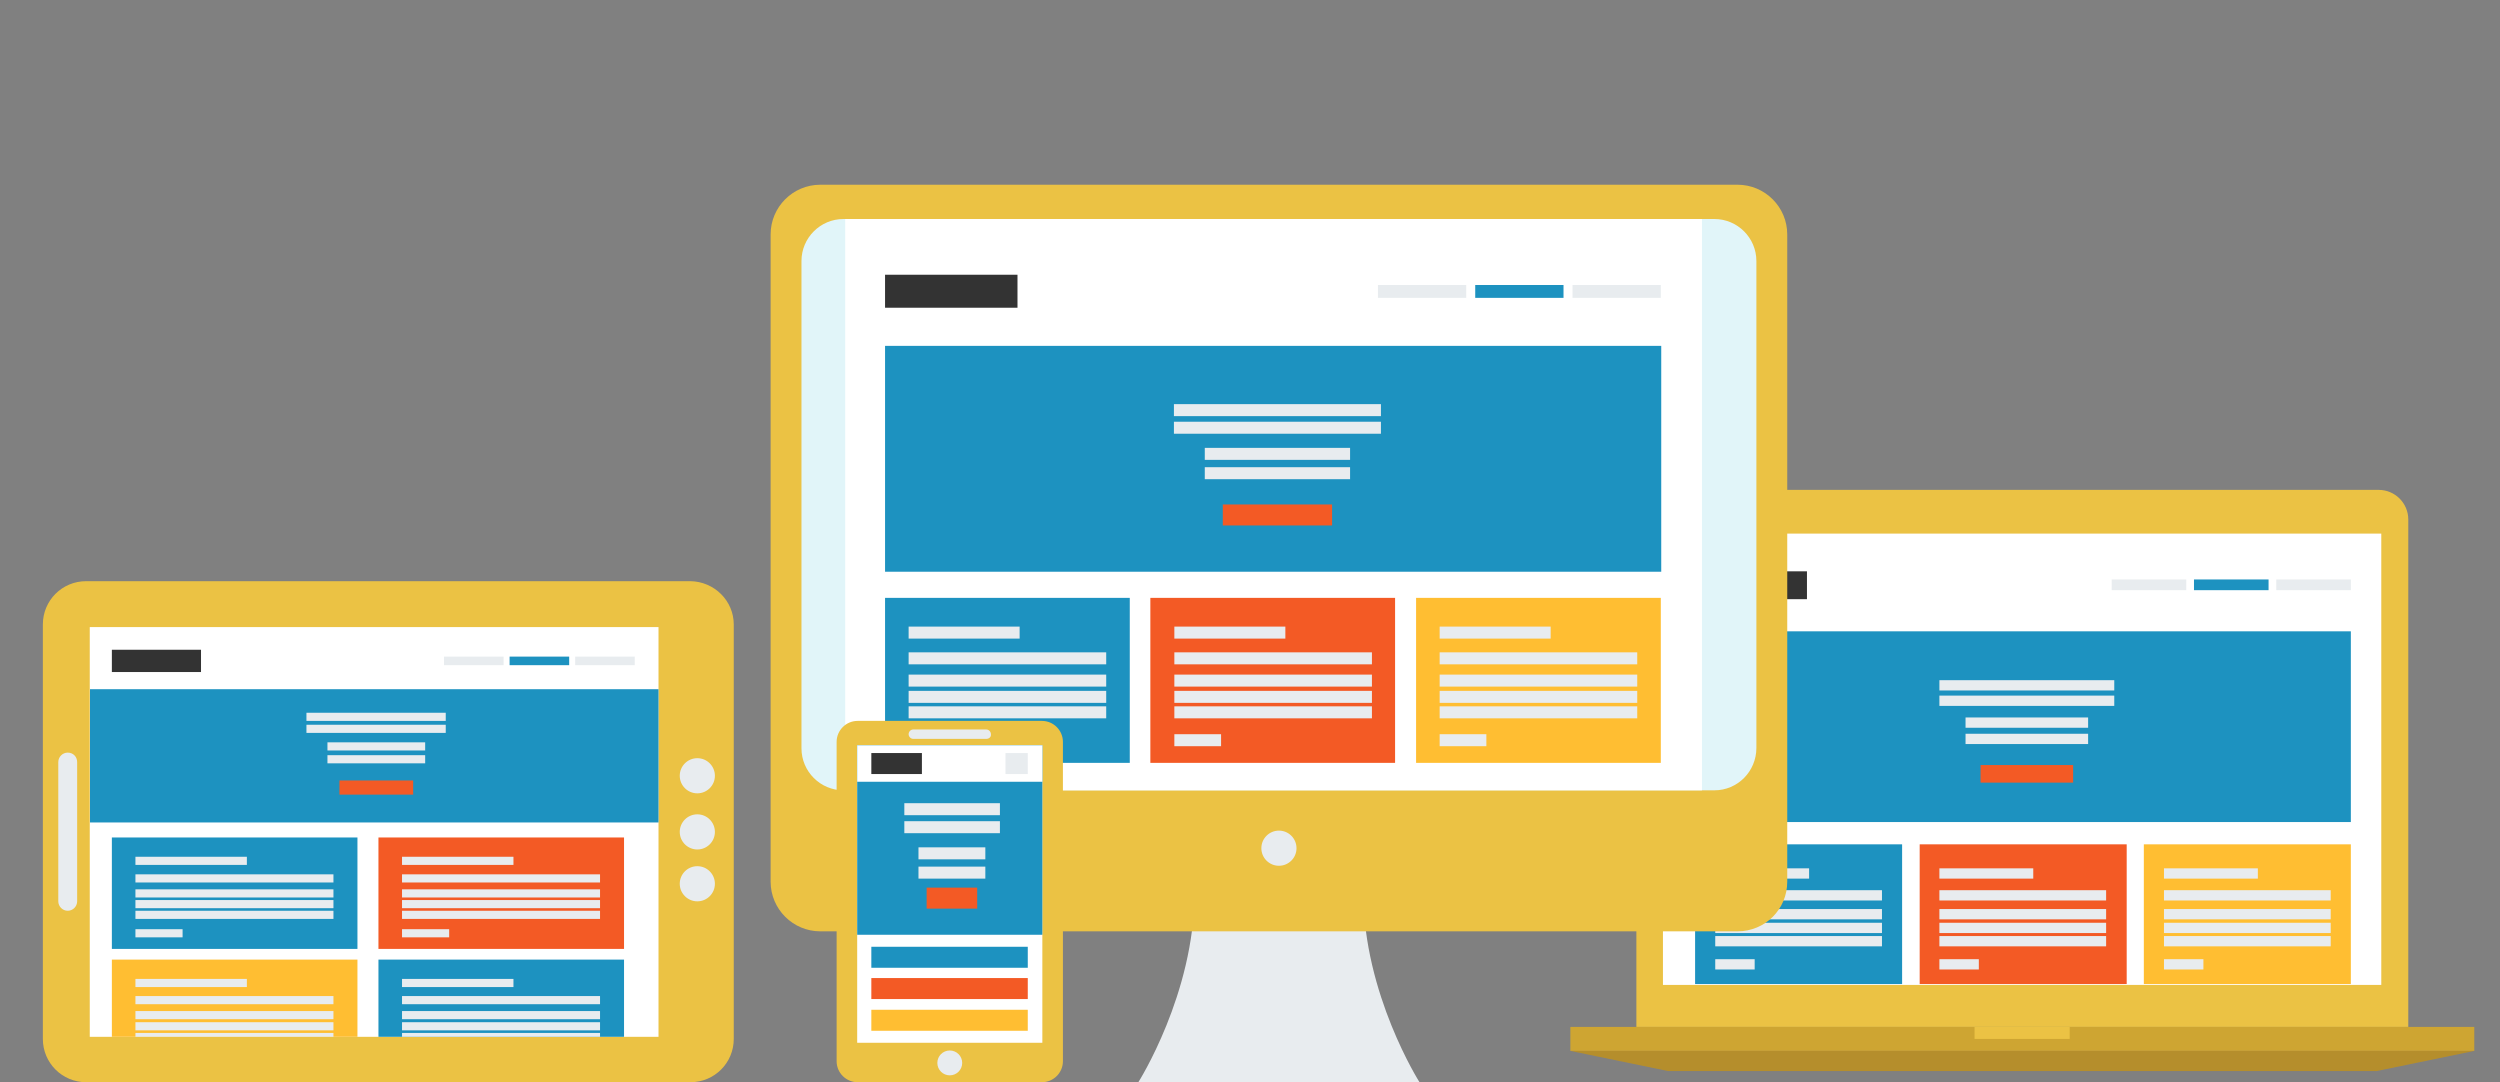 <?xml version="1.0" encoding="utf-8"?>
<!-- Generator: Adobe Illustrator 19.2.1, SVG Export Plug-In . SVG Version: 6.00 Build 0)  -->
<svg version="1.1" id="Layer_1" xmlns="http://www.w3.org/2000/svg" xmlns:xlink="http://www.w3.org/1999/xlink" x="0px" y="0px"
	 viewBox="0 0 583.3 252.5" enable-background="new 0 0 583.3 252.5" xml:space="preserve">
<rect x="0" y="0" width="583.3" height="252.5" fill="#808080" stroke="none"/>
<g>
	<g>
		<path fill="#EBC244" d="M381.8,239.6h180.1V121.2c0-3.8-3.1-6.9-6.9-6.9H388.7c-3.8,0-6.9,3.1-6.9,6.9V239.6z"/>
		<rect x="388" y="124.5" fill="#FFFFFF" width="167.6" height="105.3"/>
		<rect x="366.4" y="239.6" fill="#CEA532" width="210.9" height="5.6"/>
		<polygon fill="#B58E2C" points="389.2,249.9 554.5,249.9 577.3,245.2 366.4,245.2 		"/>
		<rect x="460.7" y="239.6" fill="#EBC244" width="22.2" height="2.8"/>
	</g>
	<g>
		<rect x="395.5" y="133.3" fill="#333333" width="26.1" height="6.5"/>
		<rect x="492.7" y="135.2" fill="#E8ECEF" width="17.4" height="2.5"/>
		<rect x="511.9" y="135.2" fill="#1D92C0" width="17.4" height="2.5"/>
		<rect x="531.1" y="135.2" fill="#E8ECEF" width="17.4" height="2.5"/>
		<rect x="395.5" y="197" fill="#1D92C0" width="48.3" height="32.6"/>
		<rect x="400.2" y="202.6" fill="#E8ECEF" width="21.9" height="2.4"/>
		<rect x="400.2" y="207.7" fill="#E8ECEF" width="38.9" height="2.4"/>
		<rect x="400.2" y="212.1" fill="#E8ECEF" width="38.9" height="2.4"/>
		<rect x="400.2" y="215.3" fill="#E8ECEF" width="38.9" height="2.4"/>
		<rect x="400.2" y="218.4" fill="#E8ECEF" width="38.9" height="2.4"/>
		<rect x="400.2" y="223.8" fill="#E8ECEF" width="9.2" height="2.4"/>
		<rect x="447.9" y="197" fill="#F35A25" width="48.3" height="32.6"/>
		<rect x="452.5" y="202.6" fill="#E8ECEF" width="21.9" height="2.4"/>
		<rect x="452.5" y="207.7" fill="#E8ECEF" width="38.9" height="2.4"/>
		<rect x="452.5" y="212.1" fill="#E8ECEF" width="38.9" height="2.4"/>
		<rect x="452.5" y="215.3" fill="#E8ECEF" width="38.9" height="2.4"/>
		<rect x="452.5" y="218.4" fill="#E8ECEF" width="38.9" height="2.4"/>
		<rect x="452.5" y="223.8" fill="#E8ECEF" width="9.2" height="2.4"/>
		<rect x="500.2" y="197" fill="#FFBE32" width="48.3" height="32.6"/>
		<rect x="504.9" y="202.6" fill="#E8ECEF" width="21.9" height="2.4"/>
		<rect x="504.9" y="207.7" fill="#E8ECEF" width="38.9" height="2.4"/>
		<rect x="504.9" y="212.1" fill="#E8ECEF" width="38.9" height="2.4"/>
		<rect x="504.9" y="215.3" fill="#E8ECEF" width="38.9" height="2.4"/>
		<rect x="504.9" y="218.4" fill="#E8ECEF" width="38.9" height="2.4"/>
		<rect x="504.9" y="223.8" fill="#E8ECEF" width="9.2" height="2.4"/>
		<rect x="395.5" y="147.3" fill="#1D92C0" width="153" height="44.5"/>
		<rect x="452.5" y="158.7" fill="#E8ECEF" width="40.8" height="2.4"/>
		<rect x="452.5" y="162.3" fill="#E8ECEF" width="40.8" height="2.4"/>
		<rect x="458.6" y="167.4" fill="#E8ECEF" width="28.6" height="2.4"/>
		<rect x="458.6" y="171.2" fill="#E8ECEF" width="28.6" height="2.4"/>
		<rect x="462.1" y="178.5" fill="#F35A25" width="21.6" height="4.1"/>
	</g>
	<g>
		<path fill="#E8ECEF" d="M331.2,252.5h-65.6c0,0,13.1-20.6,13.1-44.2s39.4-23.6,39.4,0S331.2,252.5,331.2,252.5z"/>
		<path fill="#EBC244" d="M405.4,217.3h-214c-6.4,0-11.6-5.2-11.6-11.6v-151c0-6.4,5.2-11.6,11.6-11.6h214c6.4,0,11.6,5.2,11.6,11.6
			v151C417,212.2,411.8,217.3,405.4,217.3z"/>
		<circle fill="#E8ECEF" cx="298.4" cy="197.9" r="4.1"/>
	</g>
	<g>
		<defs>
			<path id="SVGID_1_" d="M400,184.4H196.8c-5.4,0-9.8-4.4-9.8-9.8V60.9c0-5.4,4.4-9.8,9.8-9.8H400c5.4,0,9.8,4.4,9.8,9.8v113.6
				C409.8,180,405.4,184.4,400,184.4z"/>
		</defs>
		<clipPath id="SVGID_2_">
			<use xlink:href="#SVGID_1_"  overflow="visible"/>
		</clipPath>
		<g clip-path="url(#SVGID_2_)">
			<g>
				<rect x="184.4" y="48.2" fill="#E1F5F9" width="225.6" height="146.6"/>
				<rect x="197.2" y="48.2" fill="#FFFFFF" width="199.9" height="138.2"/>
			</g>
			<rect x="206.5" y="64.1" fill="#333333" width="30.9" height="7.7"/>
			<rect x="321.5" y="66.5" fill="#E8ECEF" width="20.6" height="3"/>
			<rect x="344.2" y="66.5" fill="#1D92C0" width="20.6" height="3"/>
			<rect x="366.9" y="66.5" fill="#E8ECEF" width="20.6" height="3"/>
			<rect x="206.5" y="139.5" fill="#1D92C0" width="57.1" height="38.5"/>
			<rect x="212" y="146.2" fill="#E8ECEF" width="25.9" height="2.8"/>
			<rect x="212" y="152.2" fill="#E8ECEF" width="46.1" height="2.8"/>
			<rect x="212" y="157.4" fill="#E8ECEF" width="46.1" height="2.8"/>
			<rect x="212" y="161.2" fill="#E8ECEF" width="46.1" height="2.8"/>
			<rect x="212" y="164.8" fill="#E8ECEF" width="46.1" height="2.8"/>
			<rect x="212" y="171.3" fill="#E8ECEF" width="10.9" height="2.8"/>
			<rect x="268.4" y="139.5" fill="#F35A25" width="57.1" height="38.5"/>
			<rect x="274" y="146.2" fill="#E8ECEF" width="25.9" height="2.8"/>
			<rect x="274" y="152.2" fill="#E8ECEF" width="46.1" height="2.8"/>
			<rect x="274" y="157.4" fill="#E8ECEF" width="46.1" height="2.8"/>
			<rect x="274" y="161.2" fill="#E8ECEF" width="46.1" height="2.8"/>
			<rect x="274" y="164.8" fill="#E8ECEF" width="46.1" height="2.8"/>
			<rect x="274" y="171.3" fill="#E8ECEF" width="10.9" height="2.8"/>
			<rect x="330.4" y="139.5" fill="#FFBE32" width="57.1" height="38.5"/>
			<rect x="335.9" y="146.2" fill="#E8ECEF" width="25.9" height="2.8"/>
			<rect x="335.9" y="152.2" fill="#E8ECEF" width="46.1" height="2.8"/>
			<rect x="335.9" y="157.4" fill="#E8ECEF" width="46.1" height="2.8"/>
			<rect x="335.9" y="161.2" fill="#E8ECEF" width="46.1" height="2.8"/>
			<rect x="335.9" y="164.8" fill="#E8ECEF" width="46.1" height="2.8"/>
			<rect x="335.9" y="171.3" fill="#E8ECEF" width="10.9" height="2.8"/>
			<rect x="206.5" y="80.7" fill="#1D92C0" width="181.1" height="52.7"/>
			<rect x="273.9" y="94.3" fill="#E8ECEF" width="48.3" height="2.8"/>
			<rect x="273.9" y="98.4" fill="#E8ECEF" width="48.3" height="2.8"/>
			<rect x="281.1" y="104.5" fill="#E8ECEF" width="33.9" height="2.8"/>
			<rect x="281.1" y="109" fill="#E8ECEF" width="33.9" height="2.8"/>
			<rect x="285.3" y="117.7" fill="#F35A25" width="25.5" height="4.9"/>
		</g>
	</g>
	<g>
		<g>
			<path fill="#EBC244" d="M171.2,145.7v96.7c0,5.6-4.5,10.1-10.1,10.1h-141c-5.6,0-10.1-4.5-10.1-10.1v-96.7
				c0-5.6,4.5-10.1,10.1-10.1h141C166.7,135.7,171.2,140.2,171.2,145.7z"/>
			
				<rect x="39.5" y="127.7" transform="matrix(8.968477e-011 -1 1 8.968477e-011 -106.757 281.411)" fill="#FFFFFF" width="95.6" height="132.7"/>
			<circle fill="#E8ECEF" cx="162.7" cy="194.1" r="4.1"/>
			<circle fill="#E8ECEF" cx="162.7" cy="181" r="4.1"/>
			<circle fill="#E8ECEF" cx="162.7" cy="206.2" r="4.1"/>
			<path fill="#E8ECEF" d="M18,177.8v32.5c0,1.2-1,2.2-2.2,2.2h0c-1.2,0-2.2-1-2.2-2.2v-32.5c0-1.2,1-2.2,2.2-2.2h0
				C17.1,175.6,18,176.6,18,177.8z"/>
		</g>
		<g>
			<defs>
				
					<rect id="SVGID_3_" x="39.5" y="127.7" transform="matrix(8.968477e-011 -1 1 8.968477e-011 -106.757 281.411)" width="95.6" height="132.7"/>
			</defs>
			<clipPath id="SVGID_4_">
				<use xlink:href="#SVGID_3_"  overflow="visible"/>
			</clipPath>
			<g clip-path="url(#SVGID_4_)">
				<rect x="26.1" y="151.6" fill="#333333" width="20.8" height="5.2"/>
				<rect x="103.6" y="153.2" fill="#E8ECEF" width="13.9" height="2"/>
				<rect x="118.9" y="153.2" fill="#1D92C0" width="13.9" height="2"/>
				<rect x="134.2" y="153.2" fill="#E8ECEF" width="13.9" height="2"/>
				<rect x="26.1" y="195.4" fill="#1D92C0" width="57.3" height="26"/>
				<rect x="31.6" y="199.9" fill="#E8ECEF" width="26" height="1.9"/>
				<rect x="31.6" y="204" fill="#E8ECEF" width="46.2" height="1.9"/>
				<rect x="31.6" y="207.5" fill="#E8ECEF" width="46.2" height="1.9"/>
				<rect x="31.6" y="210" fill="#E8ECEF" width="46.2" height="1.9"/>
				<rect x="31.6" y="212.5" fill="#E8ECEF" width="46.2" height="1.9"/>
				<rect x="31.6" y="216.8" fill="#E8ECEF" width="11" height="1.9"/>
				<rect x="88.3" y="195.4" fill="#F35A25" width="57.3" height="26"/>
				<rect x="93.8" y="199.9" fill="#E8ECEF" width="26" height="1.9"/>
				<rect x="93.8" y="204" fill="#E8ECEF" width="46.2" height="1.9"/>
				<rect x="93.8" y="207.5" fill="#E8ECEF" width="46.2" height="1.9"/>
				<rect x="93.8" y="210" fill="#E8ECEF" width="46.2" height="1.9"/>
				<rect x="93.8" y="212.5" fill="#E8ECEF" width="46.2" height="1.9"/>
				<rect x="93.8" y="216.8" fill="#E8ECEF" width="11" height="1.9"/>
				<rect x="26.1" y="223.9" fill="#FFBE32" width="57.3" height="26"/>
				<rect x="31.6" y="228.4" fill="#E8ECEF" width="26" height="1.9"/>
				<rect x="31.6" y="232.4" fill="#E8ECEF" width="46.2" height="1.9"/>
				<rect x="31.6" y="235.9" fill="#E8ECEF" width="46.2" height="1.9"/>
				<rect x="31.6" y="238.5" fill="#E8ECEF" width="46.2" height="1.9"/>
				<rect x="31.6" y="241" fill="#E8ECEF" width="46.2" height="1.9"/>
				<rect x="31.6" y="245.3" fill="#E8ECEF" width="11" height="1.9"/>
				<rect x="88.3" y="223.9" fill="#1D92C0" width="57.3" height="26"/>
				<rect x="93.8" y="228.4" fill="#E8ECEF" width="26" height="1.9"/>
				<rect x="93.8" y="232.4" fill="#E8ECEF" width="46.2" height="1.9"/>
				<rect x="93.8" y="235.9" fill="#E8ECEF" width="46.2" height="1.9"/>
				<rect x="93.8" y="238.5" fill="#E8ECEF" width="46.2" height="1.9"/>
				<rect x="93.8" y="241" fill="#E8ECEF" width="46.2" height="1.9"/>
				<rect x="93.8" y="245.3" fill="#E8ECEF" width="11" height="1.9"/>
				<rect x="21" y="160.8" fill="#1D92C0" width="132.7" height="31.1"/>
				<rect x="71.5" y="166.3" fill="#E8ECEF" width="32.5" height="1.9"/>
				<rect x="71.5" y="169.1" fill="#E8ECEF" width="32.5" height="1.9"/>
				<rect x="76.4" y="173.2" fill="#E8ECEF" width="22.8" height="1.9"/>
				<rect x="76.4" y="176.2" fill="#E8ECEF" width="22.8" height="1.9"/>
				<rect x="79.2" y="182.1" fill="#F35A25" width="17.2" height="3.3"/>
			</g>
		</g>
	</g>
	<g>
		<g>
			<path fill="#EBC244" d="M243.1,252.5h-43c-2.7,0-4.9-2.2-4.9-4.9v-74.5c0-2.7,2.2-4.9,4.9-4.9h43c2.7,0,4.9,2.2,4.9,4.9v74.5
				C248,250.3,245.8,252.5,243.1,252.5z"/>
			<rect x="200" y="173.9" fill="#FFFFFF" width="43.2" height="69.4"/>
			<path fill="#E8ECEF" d="M230.1,172.4h-17c-0.6,0-1.1-0.5-1.1-1.1l0,0c0-0.6,0.5-1.1,1.1-1.1h17c0.6,0,1.1,0.5,1.1,1.1l0,0
				C231.3,171.9,230.8,172.4,230.1,172.4z"/>
			<circle fill="#E8ECEF" cx="221.6" cy="248" r="2.9"/>
		</g>
		<g>
			<rect x="200" y="173.9" fill="#1D92C0" width="43.2" height="44.2"/>
			<rect x="211" y="187.4" fill="#E8ECEF" width="22.3" height="2.8"/>
			<rect x="211" y="191.6" fill="#E8ECEF" width="22.3" height="2.8"/>
			<rect x="214.3" y="197.7" fill="#E8ECEF" width="15.6" height="2.8"/>
			<rect x="214.3" y="202.2" fill="#E8ECEF" width="15.6" height="2.8"/>
			<rect x="216.2" y="207.1" fill="#F35A25" width="11.8" height="4.9"/>
			<rect x="203.3" y="220.9" fill="#1D92C0" width="36.5" height="4.9"/>
			<rect x="203.3" y="228.2" fill="#F35A25" width="36.5" height="4.9"/>
			<rect x="203.3" y="235.6" fill="#FFBE32" width="36.5" height="4.9"/>
			<rect x="200" y="173.9" fill="#FFFFFF" width="43.2" height="8.5"/>
			<rect x="203.3" y="175.7" fill="#333333" width="11.8" height="4.9"/>
			<rect x="234.6" y="175.7" fill="#E8ECEF" width="5.2" height="4.9"/>
		</g>
	</g>
</g>
<g>
</g>
<g>
</g>
<g>
</g>
<g>
</g>
<g>
</g>
<g>
</g>
<g>
</g>
<g>
</g>
<g>
</g>
<g>
</g>
<g>
</g>
<g>
</g>
<g>
</g>
<g>
</g>
<g>
</g>
</svg>
